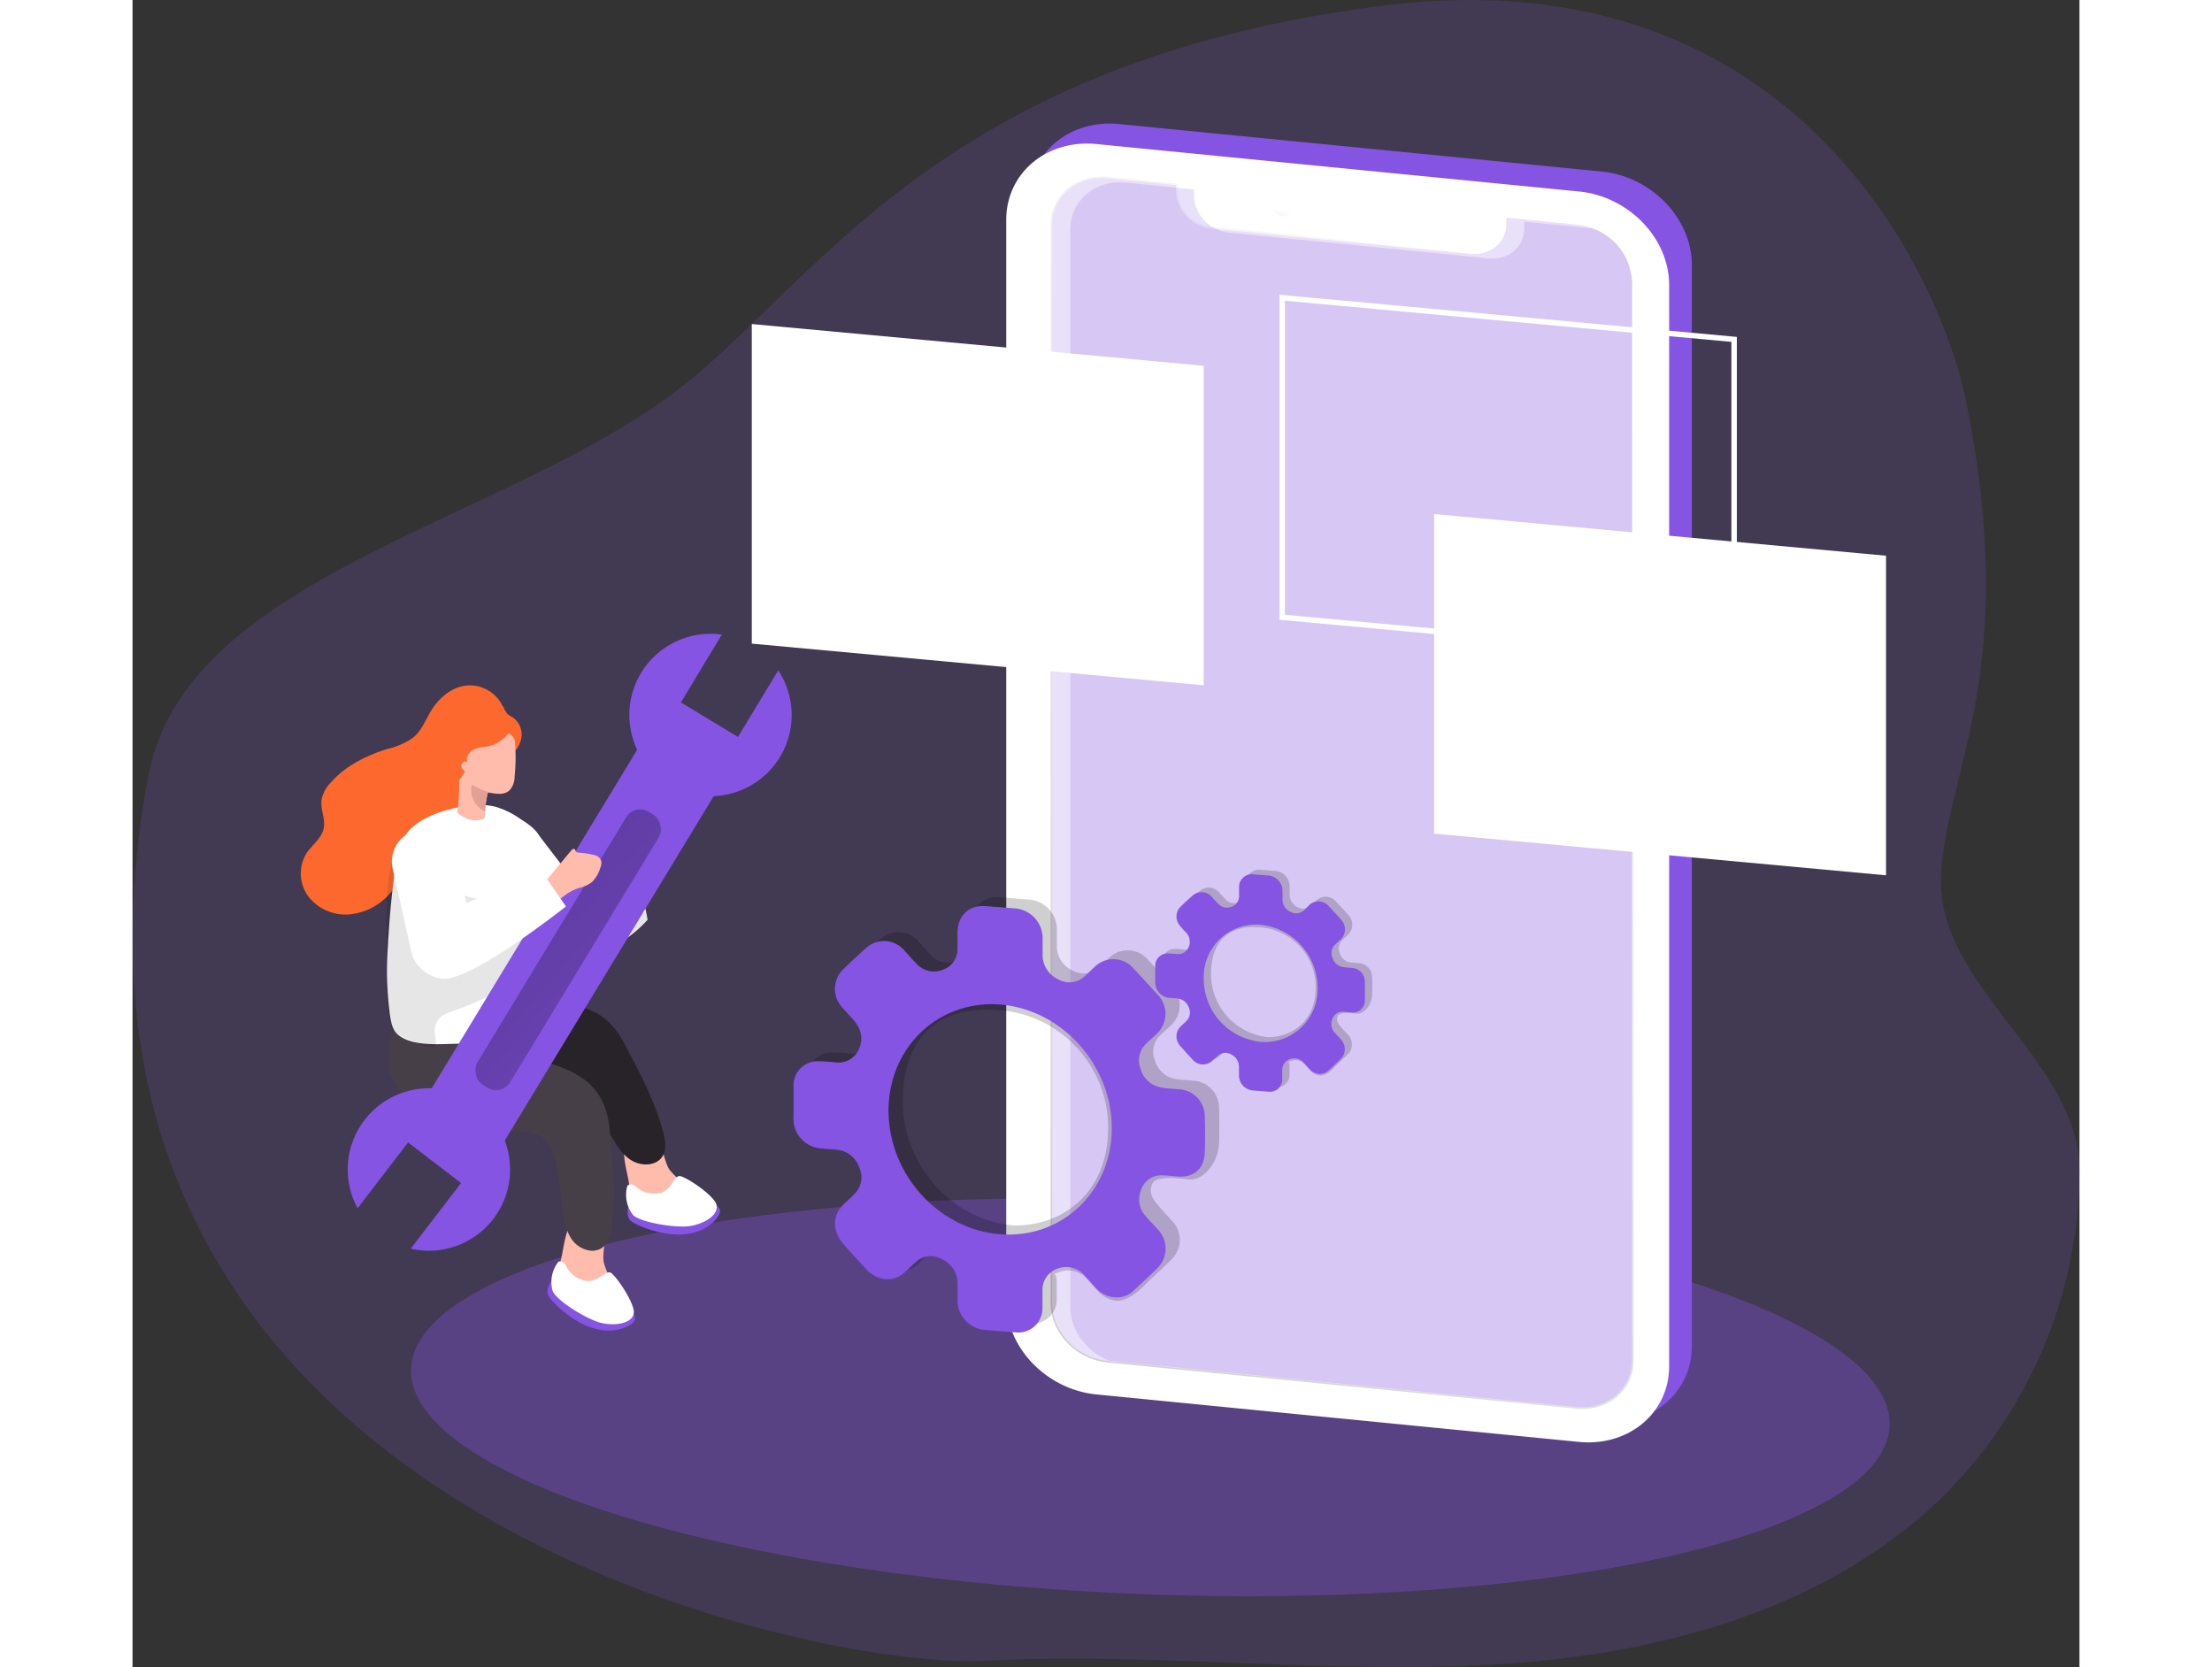 <svg id="Layer_1" data-name="Layer 1" xmlns="http://www.w3.org/2000/svg" xmlns:xlink="http://www.w3.org/1999/xlink" viewBox="0 0 379.36 324.85" width="406" height="306" class="illustration styles_illustrationTablet__1DWOa"><rect x="0" y="0" width="379.36" height="324.85" fill="#333333" stroke="none"/><defs><linearGradient id="linear-gradient" x1="3202.05" y1="659.23" x2="3373.14" y2="795.88" gradientTransform="matrix(-1.07, -0.1, 0, 1, 3769.86, -194.26)" gradientUnits="userSpaceOnUse"><stop offset="0" stop-color="#fff"></stop><stop offset="1" stop-color="#cbcbcb"></stop></linearGradient><linearGradient id="linear-gradient-2" x1="3286.2" y1="604.81" x2="3286.11" y2="616.25" gradientTransform="matrix(-1.07, -0.1, 0, 1, 3741.22, -228.26)" xlink:href="#linear-gradient"></linearGradient><linearGradient id="linear-gradient-3" x1="3297.92" y1="606.17" x2="3298.55" y2="614.55" gradientTransform="matrix(-0.45, -0.97, -0.86, 0.5, 2259.48, 2975.32)" xlink:href="#linear-gradient"></linearGradient><linearGradient id="linear-gradient-4" x1="4274.39" y1="422.64" x2="4158.9" y2="499.42" gradientTransform="matrix(0.91, -0.41, -0.41, -0.91, -3548.42, 2379.55)" gradientUnits="userSpaceOnUse"><stop offset="0.01"></stop><stop offset="0.13" stop-opacity="0.69"></stop><stop offset="0.25" stop-opacity="0.32"></stop><stop offset="1" stop-opacity="0"></stop></linearGradient></defs><title>30</title><path d="M272.41,35.09c81-10.21,108.78,54.09,113.41,76.69,10.78,52.72-3.77,72.56-4.8,92.67-1.1,21.64,27,36.09,27,57.78a89.88,89.88,0,0,1-25.77,62.49c-23.05,23.24-57.15,32-89.83,33.71s-65.47-2.56-98.16-.8C163.31,359.29,4.57,328.72,31.76,185c7.41-39.22,70.82-49.52,104.12-75.82C162.61,88,186.92,45.88,272.41,35.09Z" transform="translate(-28.64 -34)" fill="#8554E2" opacity="0.18" style="isolation: isolate;"></path><ellipse cx="226.95" cy="306.24" rx="38.4" ry="144.15" transform="translate(-116.44 487.22) rotate(-87.79)" fill="#8554E2" opacity="0.35" style="isolation: isolate;"></ellipse><path d="M203.3,72.94V283.6c0,9.1,7.88,17.26,17.59,18.21l94,9.25c9.7.95,17.58-5.65,17.58-14.76V85.64c0-9.11-7.88-17.27-17.58-18.22l-94-9.25C211.18,57.22,203.3,63.83,203.3,72.94Zm9,1c0-5.61,4.85-9.69,10.84-9.1l13.24,1.31v1.24a7.61,7.61,0,0,0,6.94,7.19l50.5,5c3.83.37,6.93-2.23,6.93-5.82V72.52l13.68,1.34c6,.59,10.84,5.62,10.84,11.23V295.16c0,5.61-4.85,9.68-10.84,9.09l-91.29-9c-6-.59-10.84-5.61-10.84-11.23Z" transform="translate(-28.64 -34)" fill="#8554E2"></path><path d="M198.88,76.83V287.49c0,9.1,7.88,17.26,17.59,18.21l94,9.25c9.7.95,17.58-5.65,17.58-14.76V89.53c0-9.11-7.88-17.27-17.58-18.22l-94-9.24C206.76,61.11,198.88,67.72,198.88,76.83Zm9,1c0-5.61,4.85-9.69,10.84-9.1l13.24,1.31v1.24a7.61,7.61,0,0,0,6.94,7.19l50.5,5c3.83.37,6.93-2.23,6.93-5.82V76.41L310,77.75c6,.59,10.84,5.62,10.84,11.23V299.05c0,5.61-4.85,9.68-10.84,9.09l-91.29-9c-6-.59-10.84-5.61-10.84-11.23Z" transform="translate(-28.64 -34)" fill="#fff"></path><path d="M207.85,77.87V287.93c0,5.62,4.85,10.64,10.84,11.23l91.29,9c6,.59,10.84-3.48,10.84-9.09V89c0-5.61-4.85-10.64-10.84-11.23L296.3,76.41v1.25c0,3.59-3.1,6.19-6.93,5.82l-50.5-5a7.61,7.61,0,0,1-6.94-7.19V70.08l-13.24-1.31C212.7,68.18,207.85,72.26,207.85,77.87Z" transform="translate(-28.64 -34)" fill="none" stroke-miterlimit="10" stroke-width="0.64" stroke="url(#linear-gradient)"></path><path d="M207.85,77.87V287.93c0,5.62,4.85,10.64,10.84,11.23l91.29,9c6,.59,10.84-3.48,10.84-9.09V89c0-5.61-4.85-10.64-10.84-11.23L296.3,76.41v1.25c0,3.59-3.1,6.19-6.93,5.82l-50.5-5a7.61,7.61,0,0,1-6.94-7.19V70.08l-13.24-1.31C212.7,68.18,207.85,72.26,207.85,77.87Z" transform="translate(-28.64 -34)" fill="#fff"></path><path d="M320.82,89V299.05c0,5.61-4.85,9.68-10.84,9.1l-91-9h0l-.29,0c-6-.59-10.84-5.61-10.84-11.23V77.87c0-5.61,4.85-9.69,10.84-9.09l13.25,1.29v1.25a7.59,7.59,0,0,0,6.93,7.19l1,.1,49.49,4.87c3.83.37,6.94-2.23,6.94-5.82V76.4L310,77.76a11.8,11.8,0,0,1,3.19.76A11.6,11.6,0,0,1,320.82,89Z" transform="translate(-28.64 -34)" fill="#8554E2" opacity="0.18" style="isolation: isolate;"></path><path d="M320.82,89V299.05c0,5.61-4.85,9.68-10.84,9.1l-91-9h0c-4.4-1.73-7.6-5.89-7.6-10.46V78.67c0-5.62,4.85-9.69,10.83-9.1l9.73,1,3.52.34v1.26a7.37,7.37,0,0,0,4.41,6.48,7.68,7.68,0,0,0,2.52.7l50.5,5c3.83.37,6.94-2.24,6.94-5.82V77.2l13.34,1.32A11.6,11.6,0,0,1,320.82,89Z" transform="translate(-28.64 -34)" fill="#8554E2" opacity="0.18" style="isolation: isolate;"></path><polygon points="228.59 41.74 245.95 43.45 245.95 42.01 228.59 40.3 228.59 41.74" fill="url(#linear-gradient-2)"></polygon><ellipse cx="252.65" cy="74.37" rx="1.72" ry="1.94" transform="translate(32.31 220.96) rotate(-59.69)" fill="url(#linear-gradient-3)"></ellipse><g id="Q83r0t" opacity="0.19"><path d="M220.51,287.45a5.53,5.53,0,0,1-3.69-1.79c-.72-.78-1.41-1.6-2.15-2.36a4.7,4.7,0,0,0-5.29-1.48c-1.94.71-.61-.16-.66,2,0,1.11,0,2.22,0,3.33a4.7,4.7,0,0,1-5.21,4.74q-3-.21-6.06-.48a5.78,5.78,0,0,1-5.27-5.76c0-1.11,0-2.22,0-3.33a5.19,5.19,0,0,0-3.06-4.7,4.28,4.28,0,0,0-5.11.59c-.74.65-1.42,1.36-2.15,2-2.19,2-5.35,1.69-7.5-.65-1.49-1.62-3-3.25-4.44-4.9-2.17-2.44-2.16-5.57,0-7.67.69-.66,1.41-1.28,2.08-2a4.55,4.55,0,0,0,1.05-5.16,5.11,5.11,0,0,0-4.32-3.51c-1.08-.14-2.16-.16-3.24-.29a5.75,5.75,0,0,1-5.28-6.06c0-2,0-3.94,0-5.91a4.7,4.7,0,0,1,4.79-5c1.11,0,2.23.12,3.34.21a4.31,4.31,0,0,0,4.68-2.75c.83-1.9.37-3.85-1.26-5.67-.66-.74-1.34-1.46-2-2.21a5.29,5.29,0,0,1,0-7.35c1.58-1.55,3.19-3.06,4.85-4.5a5.17,5.17,0,0,1,7.2.68c.75.8,1.46,1.65,2.23,2.44a4.63,4.63,0,0,0,5.12,1.38,4.27,4.27,0,0,0,3-4.24c0-1,0-2.08,0-3.11.08-3.33,2.27-5.35,5.52-5.11l5.64.45a5.82,5.82,0,0,1,5.43,5.85c0,1,0,2,0,3a5.23,5.23,0,0,0,3,4.95,4.41,4.41,0,0,0,5.36-.72c.67-.63,1.32-1.27,2-1.89a5.19,5.19,0,0,1,7.43.59c1.55,1.66,3.08,3.35,4.59,5.05a5.31,5.31,0,0,1,0,7.51c-.73.71-1.51,1.37-2.23,2.09a4.44,4.44,0,0,0-1.06,4.87,5,5,0,0,0,4,3.64c1.14.22,2.3.24,3.45.35a5.3,5.3,0,0,1,5.06,5.47q.1,3.39,0,6.77c-.1,3.21-2.68,7.24-5.82,7-1-.07-6.49-1-7.23.9s.23,3.07,1.62,4.67c.72.83,1.5,1.62,2.22,2.45a5.34,5.34,0,0,1,0,7.52c-1.5,1.47-3,2.9-4.58,4.34C225.51,284.78,223.07,287.41,220.51,287.45Zm-41.79-38.82c0,12.41,9.66,23.18,21.71,24.15,9.8.08,18.31-6.69,18.3-19a22.9,22.9,0,0,0-21.24-22.95C185.42,229.82,178.74,236.24,178.72,248.63Z" transform="translate(-28.64 -34)" fill="#020202"></path></g><g id="Q83r0t-2" data-name="Q83r0t"><path d="M220.07,286.78a5.47,5.47,0,0,1-3.69-1.78c-.72-.78-1.41-1.6-2.15-2.37a4.71,4.71,0,0,0-5.29-1.47,4.38,4.38,0,0,0-3,4.38c0,1.11,0,2.22,0,3.33a4.7,4.7,0,0,1-5.21,4.74q-3-.21-6.06-.48a5.78,5.78,0,0,1-5.27-5.76c0-1.12,0-2.22,0-3.33a5.19,5.19,0,0,0-3.06-4.7,4.27,4.27,0,0,0-5.11.59c-.74.65-1.42,1.36-2.15,2-2.19,2-5.35,1.69-7.5-.65-1.49-1.63-3-3.25-4.44-4.9-2.17-2.44-2.16-5.57,0-7.67.69-.66,1.41-1.28,2.08-2a4.53,4.53,0,0,0,1.05-5.16,5.11,5.11,0,0,0-4.32-3.51c-1.08-.14-2.16-.16-3.23-.29a5.75,5.75,0,0,1-5.29-6.06c0-2,0-3.94,0-5.91a4.7,4.7,0,0,1,4.79-5c1.11,0,2.23.12,3.34.21a4.31,4.31,0,0,0,4.68-2.75c.83-1.9.37-3.85-1.26-5.67-.66-.74-1.34-1.46-2-2.21a5.31,5.31,0,0,1,0-7.36c1.58-1.54,3.19-3.05,4.85-4.5a5.18,5.18,0,0,1,7.2.69c.75.8,1.46,1.65,2.23,2.44a4.63,4.63,0,0,0,5.12,1.38,4.27,4.27,0,0,0,3-4.24c0-1,0-2.08,0-3.11.08-3.33,2.27-5.36,5.52-5.11,1.88.15,3.76.29,5.64.45a5.82,5.82,0,0,1,5.43,5.85c0,1,0,2,0,3a5.23,5.23,0,0,0,3,4.95,4.41,4.41,0,0,0,5.36-.72c.67-.63,1.32-1.27,2-1.89a5.19,5.19,0,0,1,7.43.59c1.55,1.66,3.08,3.35,4.59,5a5.31,5.31,0,0,1,0,7.51c-.73.71-1.5,1.37-2.23,2.09a4.44,4.44,0,0,0-1.06,4.87,5,5,0,0,0,4,3.64c1.14.22,2.3.23,3.45.35a5.3,5.3,0,0,1,5.06,5.47q.11,3.39,0,6.77c-.1,3.21-2.08,5-5.22,4.75-1-.07-2-.19-3-.22a4.12,4.12,0,0,0-4.19,2.84,4.82,4.82,0,0,0,1,5.23c.72.83,1.5,1.62,2.22,2.44a5.35,5.35,0,0,1,0,7.53c-1.5,1.47-3,2.9-4.58,4.34A4.7,4.7,0,0,1,220.07,286.78Zm-44.13-36.45c0,12.4,9.67,23.18,21.71,24.15s21.8-8.32,21.8-20.66-9.75-23.11-21.69-24.08S176,237.94,175.94,250.33Z" transform="translate(-28.64 -34)" fill="#8554E2"></path></g><g id="Q83r0t-3" data-name="Q83r0t" opacity="0.19"><path d="M260.09,243.57a2.78,2.78,0,0,1-1.88-.91c-.37-.4-.72-.82-1.09-1.21a2.42,2.42,0,0,0-2.7-.75c-1,.36-.31-.08-.34,1,0,.57,0,1.14,0,1.7a2.41,2.41,0,0,1-2.66,2.42l-3.09-.25a3,3,0,0,1-2.69-2.94c0-.56,0-1.13,0-1.7a2.65,2.65,0,0,0-1.56-2.39,2.18,2.18,0,0,0-2.61.3c-.37.33-.72.69-1.09,1a2.66,2.66,0,0,1-3.83-.33c-.76-.83-1.52-1.66-2.27-2.5a2.72,2.72,0,0,1,0-3.91l1.06-1a2.32,2.32,0,0,0,.53-2.63,2.6,2.6,0,0,0-2.2-1.8c-.55-.07-1.1-.08-1.65-.14a3,3,0,0,1-2.7-3.1v-3a2.4,2.4,0,0,1,2.45-2.54c.56,0,1.13.06,1.7.11a2.2,2.2,0,0,0,2.39-1.4,2.58,2.58,0,0,0-.65-2.89c-.33-.38-.68-.75-1-1.13a2.7,2.7,0,0,1,0-3.75c.8-.79,1.63-1.56,2.47-2.3a2.65,2.65,0,0,1,3.67.35c.39.41.75.84,1.14,1.24a2.35,2.35,0,0,0,2.61.71,2.17,2.17,0,0,0,1.54-2.16c0-.53,0-1.06,0-1.59a2.46,2.46,0,0,1,2.81-2.6l2.88.22a3,3,0,0,1,2.77,3c0,.51,0,1,0,1.53a2.71,2.71,0,0,0,1.53,2.53,2.25,2.25,0,0,0,2.74-.37c.34-.32.67-.65,1-1a2.64,2.64,0,0,1,3.79.3c.79.85,1.58,1.7,2.35,2.57a2.71,2.71,0,0,1,0,3.83c-.37.37-.76.7-1.13,1.07a2.24,2.24,0,0,0-.54,2.48,2.55,2.55,0,0,0,2,1.86c.58.11,1.17.12,1.75.18a2.69,2.69,0,0,1,2.58,2.79q.06,1.72,0,3.45c-.05,1.64-1.36,3.69-3,3.59-.52,0-3.32-.5-3.7.45s.12,1.57.83,2.39c.37.42.77.82,1.14,1.24a2.74,2.74,0,0,1,0,3.84c-.77.75-1.56,1.48-2.34,2.21C262.64,242.21,261.4,243.55,260.09,243.57Zm-21.31-19.8a12.37,12.37,0,0,0,11.07,12.32c5,0,9.34-3.41,9.34-9.71a11.69,11.69,0,0,0-10.84-11.7C242.2,214.18,238.79,217.45,238.78,223.77Z" transform="translate(-28.64 -34)" fill="#020202"></path></g><g id="Q83r0t-4" data-name="Q83r0t"><path d="M259.87,243.23a2.74,2.74,0,0,1-1.88-.91c-.37-.4-.72-.81-1.1-1.2a2.42,2.42,0,0,0-2.7-.76,2.24,2.24,0,0,0-1.53,2.24c0,.56,0,1.13,0,1.69a2.39,2.39,0,0,1-2.66,2.42l-3.09-.24a2.94,2.94,0,0,1-2.68-2.94c0-.57,0-1.13,0-1.7a2.68,2.68,0,0,0-1.56-2.4,2.18,2.18,0,0,0-2.6.31c-.38.33-.73.69-1.1,1a2.66,2.66,0,0,1-3.83-.34c-.76-.82-1.52-1.65-2.26-2.5a2.72,2.72,0,0,1,0-3.91c.35-.33.71-.65,1.06-1a2.32,2.32,0,0,0,.53-2.64,2.59,2.59,0,0,0-2.2-1.79c-.55-.07-1.1-.08-1.65-.14a3,3,0,0,1-2.7-3.1c0-1,0-2,0-3a2.39,2.39,0,0,1,2.44-2.54c.56,0,1.13.06,1.7.1a2.2,2.2,0,0,0,2.39-1.39,2.61,2.61,0,0,0-.64-2.9c-.34-.37-.69-.74-1-1.13a2.7,2.7,0,0,1,0-3.75c.81-.79,1.63-1.55,2.48-2.29a2.64,2.64,0,0,1,3.67.35c.38.41.74.84,1.13,1.24a2.35,2.35,0,0,0,2.61.7,2.17,2.17,0,0,0,1.55-2.16c0-.52,0-1.06,0-1.58a2.48,2.48,0,0,1,2.82-2.61l2.87.23a3,3,0,0,1,2.77,3c0,.52,0,1,0,1.54a2.66,2.66,0,0,0,1.52,2.52,2.25,2.25,0,0,0,2.74-.36c.34-.32.67-.65,1-1a2.64,2.64,0,0,1,3.78.3c.8.85,1.58,1.71,2.35,2.58a2.72,2.72,0,0,1,0,3.83c-.38.36-.77.7-1.14,1.06a2.28,2.28,0,0,0-.54,2.49,2.56,2.56,0,0,0,2,1.86,17.19,17.19,0,0,0,1.76.17,2.71,2.71,0,0,1,2.58,2.8q0,1.72,0,3.45a2.3,2.3,0,0,1-2.67,2.42c-.51,0-1-.1-1.54-.11a2.1,2.1,0,0,0-2.14,1.45,2.46,2.46,0,0,0,.51,2.66c.37.43.77.83,1.14,1.25a2.73,2.73,0,0,1,0,3.84c-.77.75-1.56,1.48-2.34,2.21A2.41,2.41,0,0,1,259.87,243.23Zm-22.51-18.59A12.38,12.38,0,0,0,248.43,237a10.28,10.28,0,0,0,11.12-10.54,12.42,12.42,0,0,0-11.06-12.28A10.23,10.23,0,0,0,237.36,224.64Z" transform="translate(-28.64 -34)" fill="#8554E2"></path></g><polygon points="341.67 170.55 253.61 162.43 253.61 100.16 341.67 108.28 341.67 170.55" fill="#fff"></polygon><polygon points="208.72 133.53 120.66 125.41 120.66 63.14 208.72 71.27 208.72 133.53" fill="#fff"></polygon><polygon points="312.07 128.4 224.01 120.27 224.01 58.01 312.07 66.13 312.07 128.4" fill="none" stroke="#fff" stroke-miterlimit="10" stroke-width="1.06"></polygon><path d="M100.64,171.34a7.25,7.25,0,0,0-4.46-3.57c-3.84-1-7.3,1.42-9.26,4.55-1.15,1.83-1.91,4-3.57,5.37a13.85,13.85,0,0,1-5,2.22c-4.19,1.3-8.29,3.33-11.16,6.65a6.54,6.54,0,0,0-1.73,3.33c-.23,1.82.79,3.66.44,5.46-.39,2-2.32,3.31-3.42,5a7.54,7.54,0,0,0,.39,8.29,9.16,9.16,0,0,0,7.69,3.55,11.69,11.69,0,0,0,7.8-3.64c4.32-4.43,5.45-11.61,10.59-15.06,1.4-.94,3.12-1.65,3.81-3.18.49-1.08.33-2.33.53-3.49a5.91,5.91,0,0,1,3.62-4.48c3-1.15,6.18-.13,7.36-4a4.1,4.1,0,0,0-1.56-4.58,5.86,5.86,0,0,1-1-.65,4.19,4.19,0,0,1-.81-1.41C100.76,171.57,100.7,171.46,100.64,171.34Z" transform="translate(-28.64 -34)" fill="#fc682d"></path><path d="M125.87,191.79l-.11-.09.34.11Z" transform="translate(-28.64 -34)" fill="#fff"></path><path d="M125.33,264.27a9.49,9.49,0,0,0,1.24,3.94,6.85,6.85,0,0,0,3.27,2.37,11.66,11.66,0,0,0,8.67-.21,1.74,1.74,0,0,0,.92-.72,1.44,1.44,0,0,0,.07-.87,6.38,6.38,0,0,0-2.74-3.75,14.41,14.41,0,0,1-3.52-3.16c-1.64-2.5-1.53-9.67-6.38-7.93C122.8,255.4,124.85,261.34,125.33,264.27Z" transform="translate(-28.64 -34)" fill="#ffbbab"></path><path d="M97.65,231.77a96.13,96.13,0,0,1,11.57-1.87c6.82-.67,11.81,1,15.14,7.24,3,5.68,6.13,11.42,7.72,17.66.37,1.47.64,3.12-.13,4.43-1.13,1.93-4,2.08-6,.92s-3.08-3.2-4.23-5.13c-2-3.26-5.41-11.3-9.39-11.27-5.31,0-10.55,3.74-15.75,4.71a2,2,0,0,1-1.6-.16c-.34-.26-3.83.17-4-.25-1.17-4,1.49-9.05,1.32-13.24a2.29,2.29,0,0,1,.18-1.25,2.45,2.45,0,0,1,1.58-.93C95.31,232.33,96.48,232,97.65,231.77Z" transform="translate(-28.64 -34)" fill="#282328"></path><path d="M125.22,269.14s-.49,1.83.5,2.74,10.66,5.4,16.15.16-8.82-4.06-8.82-4.06Z" transform="translate(-28.64 -34)" fill="#8554E2"></path><path d="M125.07,265a1.3,1.3,0,0,1,1.67.22,5.31,5.31,0,0,0,5,1.14c1.91-.71,2.42-3.08,3.4-3.21s6.74,3.67,7.27,5.54-2,3.61-4.89,4.16-9.86-.68-11.32-2.07A6.36,6.36,0,0,1,125.07,265Z" transform="translate(-28.64 -34)" fill="#fff"></path><path d="M112.17,279.22a9.58,9.58,0,0,0-.34,4.11,6.78,6.78,0,0,0,2.13,3.43,11.63,11.63,0,0,0,8.1,3.09,1.68,1.68,0,0,0,1.12-.31,1.5,1.5,0,0,0,.4-.78,6.42,6.42,0,0,0-1.12-4.51,14.32,14.32,0,0,1-2-4.26c-.57-2.93,2.25-9.53-2.9-9.75C113.2,270,112.85,276.32,112.17,279.22Z" transform="translate(-28.64 -34)" fill="#ffbbab"></path><path d="M98.89,238.65a96.33,96.33,0,0,1,11.41,2.65c6.57,2,10.54,5.44,11.27,12.45.67,6.4,1.34,12.89.44,19.26-.21,1.5-.59,3.13-1.79,4.05-1.78,1.36-4.53.39-5.87-1.41s-1.64-4.13-2-6.35c-.56-3.76-.72-12.51-4.41-14-6.27-2.52-13.5.65-19.51-2.68a29.17,29.17,0,0,1-6-4.09,12.06,12.06,0,0,1-3.68-6.13,13,13,0,0,1-.15-3.79,15.42,15.42,0,0,1,.5-3.1c.36-1.17.55-1,1.75-.83,2,.29,4,.72,6,1.19C90.93,236.82,94.86,238,98.89,238.65Z" transform="translate(-28.64 -34)" fill="#473f47"></path><path d="M110.23,283.68s-1.15,1.51-.58,2.73,7.81,9,14.88,6.27-6.61-7.11-6.61-7.11Z" transform="translate(-28.64 -34)" fill="#8554E2"></path><path d="M111.65,279.82a1.29,1.29,0,0,1,1.46.84,5.3,5.3,0,0,0,4.21,2.95c2,.07,3.41-1.93,4.36-1.68s4.85,6,4.63,7.89-3.19,2.59-6.1,2-8.87-4.37-9.69-6.21A6.35,6.35,0,0,1,111.65,279.82Z" transform="translate(-28.64 -34)" fill="#fff"></path><path d="M118.24,216.35c-.28,1.56-.95,2.88-2.38,3.17a2.08,2.08,0,0,1-.36,0c-2.58.2-5.66-2.11-7.76-4.06a32.69,32.69,0,0,1-2.48-2.57l2-16.86,10.75,14A19.47,19.47,0,0,1,118.24,216.35Z" transform="translate(-28.64 -34)" fill="#fff"></path><path d="M129,213.22a24.44,24.44,0,0,1-6.59,5.15,11.91,11.91,0,0,1-5.77,1.33,2,2,0,0,1-.76-.18,2.15,2.15,0,0,1-1-.87,6.12,6.12,0,0,1-1-3.66c.26-3.38,4.14-4.89,4.14-4.89s8.6-1.65,9.54-1.1c.51.3.88,1.52,1.12,2.58C128.88,212.46,129,213.22,129,213.22Z" transform="translate(-28.64 -34)" fill="#fff"></path><path d="M129,213.22a24.44,24.44,0,0,1-6.59,5.15,11.91,11.91,0,0,1-5.77,1.33,2,2,0,0,1-.76-.18,2.08,2.08,0,0,1-.36,0c-2.58.2-5.66-2.11-7.76-4.06l0,0,1.39-5a19.89,19.89,0,0,0,4.73,4.48,7.56,7.56,0,0,0,4.35,1.36,4.9,4.9,0,0,0,1.24-.22,40.27,40.27,0,0,0,9.21-4.55C128.88,212.46,129,213.22,129,213.22Z" transform="translate(-28.64 -34)" fill="#020202" opacity="0.1"></path><path d="M127.12,204.54a3.82,3.82,0,0,0-1.38,1.88,3.6,3.6,0,0,0,0,1.18,4.26,4.26,0,0,0,.22,1.06,4.33,4.33,0,0,0,.76,1.1l.7.81a1,1,0,0,0,.3.27.65.65,0,0,0,.74-.22,1.78,1.78,0,0,0,.33-.74c.41-1.4,1.55-3.64,1.31-5.11C129.83,203,128,203.75,127.12,204.54Z" transform="translate(-28.64 -34)" fill="#ffbbab"></path><path d="M107.84,215.47c-.1.78-.09,1.6-.19,2.39-.5,4.36-2.07,8.72-1.28,13.15a4.75,4.75,0,0,1,0,3,3.6,3.6,0,0,1-2,1.53c-4.09,1.64-8.6,1.75-13,1.84-3.31.07-8,.48-10.85-1.64-1.19-.9-1.46-2.34-1.7-3.78a66.66,66.66,0,0,1-.39-14c0-.61.06-1.22.1-1.83q.38-6.3,1.24-12.54c.43-3,1.06-6.27,3.31-8.32,3-2.72,8.32-4.13,12.27-4.38a13.3,13.3,0,0,1,3.83.25,16.2,16.2,0,0,1,4.94,2.37c1.81,1.17,3.42,2.18,4.13,4.19a26,26,0,0,1,1.31,7.16,24.65,24.65,0,0,1-.69,6.79c-.24,1.09-.66,2.16-.9,3.24C107.9,215.07,107.87,215.27,107.84,215.47Z" transform="translate(-28.64 -34)" fill="#fff"></path><path d="M87.11,238c-1.31.22-4.08-1.29-5-1.57-.56-.18-1-.53-1.61-.74-2.8-1.06-2.17-9.21-2.19-11.42-.06-5.85-.49-12,.13-17.75A19.58,19.58,0,0,1,80,200a7.63,7.63,0,0,1,4.9-4.28,2.18,2.18,0,0,1,1.29,0c1.71.66,1.73,3.6,1.86,5,.2,2.21.7,4.54,2.41,6.09,4.17,3.79,12.14,2.31,17.16,2.09a2.31,2.31,0,0,1,1.33.21,1.68,1.68,0,0,1,.48,2,9.48,9.48,0,0,1-1.16,1.86c-1.46,2.23-1.48,5.09-2.46,7.57a14.48,14.48,0,0,1-6.45,6.88,63.17,63.17,0,0,1-8.83,3.77,5.89,5.89,0,0,0-1.88,1,3.84,3.84,0,0,0-1.15,2.51c-.08.61.47,2.54.19,2.94A.78.78,0,0,1,87.11,238Z" transform="translate(-28.64 -34)" fill="#020202" opacity="0.1"></path><rect x="104.64" y="176.3" width="17.45" height="86.03" transform="translate(67.87 431.61) rotate(-148.75)" fill="#8554E2"></rect><rect x="109.78" y="187.95" width="7.46" height="62.24" rx="3.21" transform="translate(68.27 431.24) rotate(-148.75)" fill="url(#linear-gradient-4)"></rect><path d="M102.1,188a2.84,2.84,0,0,1-1.88.68,9.93,9.93,0,0,1-1.72-.17l-.32-.06a.36.36,0,0,0-.23,0,.33.33,0,0,0-.14.24,18.77,18.77,0,0,0-.47,3.42h0c0,.21,0,.42,0,.63a1.18,1.18,0,0,1-.14.64,1.08,1.08,0,0,1-.74.37,5.27,5.27,0,0,1-1.58.08,7,7,0,0,1-3-1.49,32.17,32.17,0,0,0,.39-5.88c-.07-2.54-.42-5.12.15-7.6a4.14,4.14,0,0,1,5.24-3.49,9.51,9.51,0,0,1,4.94,2,2,2,0,0,1,.58,1.6c.07,1,.11,2,.1,3s-.08,2.3-.2,3.45A3.91,3.91,0,0,1,102.1,188Z" transform="translate(-28.64 -34)" fill="#ffbbab"></path><path d="M98.5,188.53l-.32-.06a.36.36,0,0,0-.23,0,.33.33,0,0,0-.14.24,18.77,18.77,0,0,0-.47,3.42h0a4.63,4.63,0,0,1-2.59-5.24,19.34,19.34,0,0,0,3.73,1.61Z" transform="translate(-28.64 -34)" fill="#e0a194"></path><path d="M113.73,200.17l.38-.45c.16-.19.41-.41.63-.29s.21.45.4.59a.67.67,0,0,0,.34.1,18.87,18.87,0,0,1,3.16.49,1.75,1.75,0,0,1,1.35,1.21,2.38,2.38,0,0,1-.21,1.28,6.45,6.45,0,0,1-1.63,2.78,6.7,6.7,0,0,1-2.27,1.08,7.34,7.34,0,0,0-2,.85c-.81.4-1.46,1.09-2.26,1.53a2.17,2.17,0,0,1-2.8-3.27l1.33-1.58Z" transform="translate(-28.64 -34)" fill="#ffbbab"></path><rect x="81.02" y="195.4" width="12.53" height="29.5" rx="6.27" transform="translate(-72.69 -9.68) rotate(-12.7)" fill="#fff"></rect><path d="M93.92,209.85,108.53,204l4.56,6.62s-19.35,15.34-24.36,14-2.21-6.44-2.21-6.44S85.29,212.21,93.92,209.85Z" transform="translate(-28.64 -34)" fill="#fff"></path><path d="M98.63,179.23c-1.06.33-2.23.29-3.26.7s-1.93,1.58-1.46,2.59c-.38-.36-1.1,0-1.2.49a1.35,1.35,0,0,0,.72,1.3l-1.31,2a1.09,1.09,0,0,1-.44.46.88.88,0,0,1-.6,0,3.12,3.12,0,0,1-2-1.81,7.93,7.93,0,0,1-.57-2.74,39.36,39.36,0,0,1,0-5.32A6.83,6.83,0,0,1,89,174.4a5.58,5.58,0,0,1,2.21-2.18A9.13,9.13,0,0,1,97.86,171c1.69.4,4.38,1.95,4.65,3.9S100.15,178.76,98.63,179.23Z" transform="translate(-28.64 -34)" fill="#fc682d"></path><path d="M150.21,186.36a15.82,15.82,0,1,1-6.74-28.71l-3.75,6.21-4.22,7,11.11,6.73,4.26-7.05,3.59-5.93A15.82,15.82,0,0,1,150.21,186.36Z" transform="translate(-28.64 -34)" fill="#8554E2"></path><path d="M93.85,275.82a15.67,15.67,0,0,1-11,1.47l9.8-12.78L82.33,256.6,72.5,269.43l-.06-.1a15.82,15.82,0,1,1,21.41,6.49Z" transform="translate(-28.64 -34)" fill="#8554E2"></path></svg>